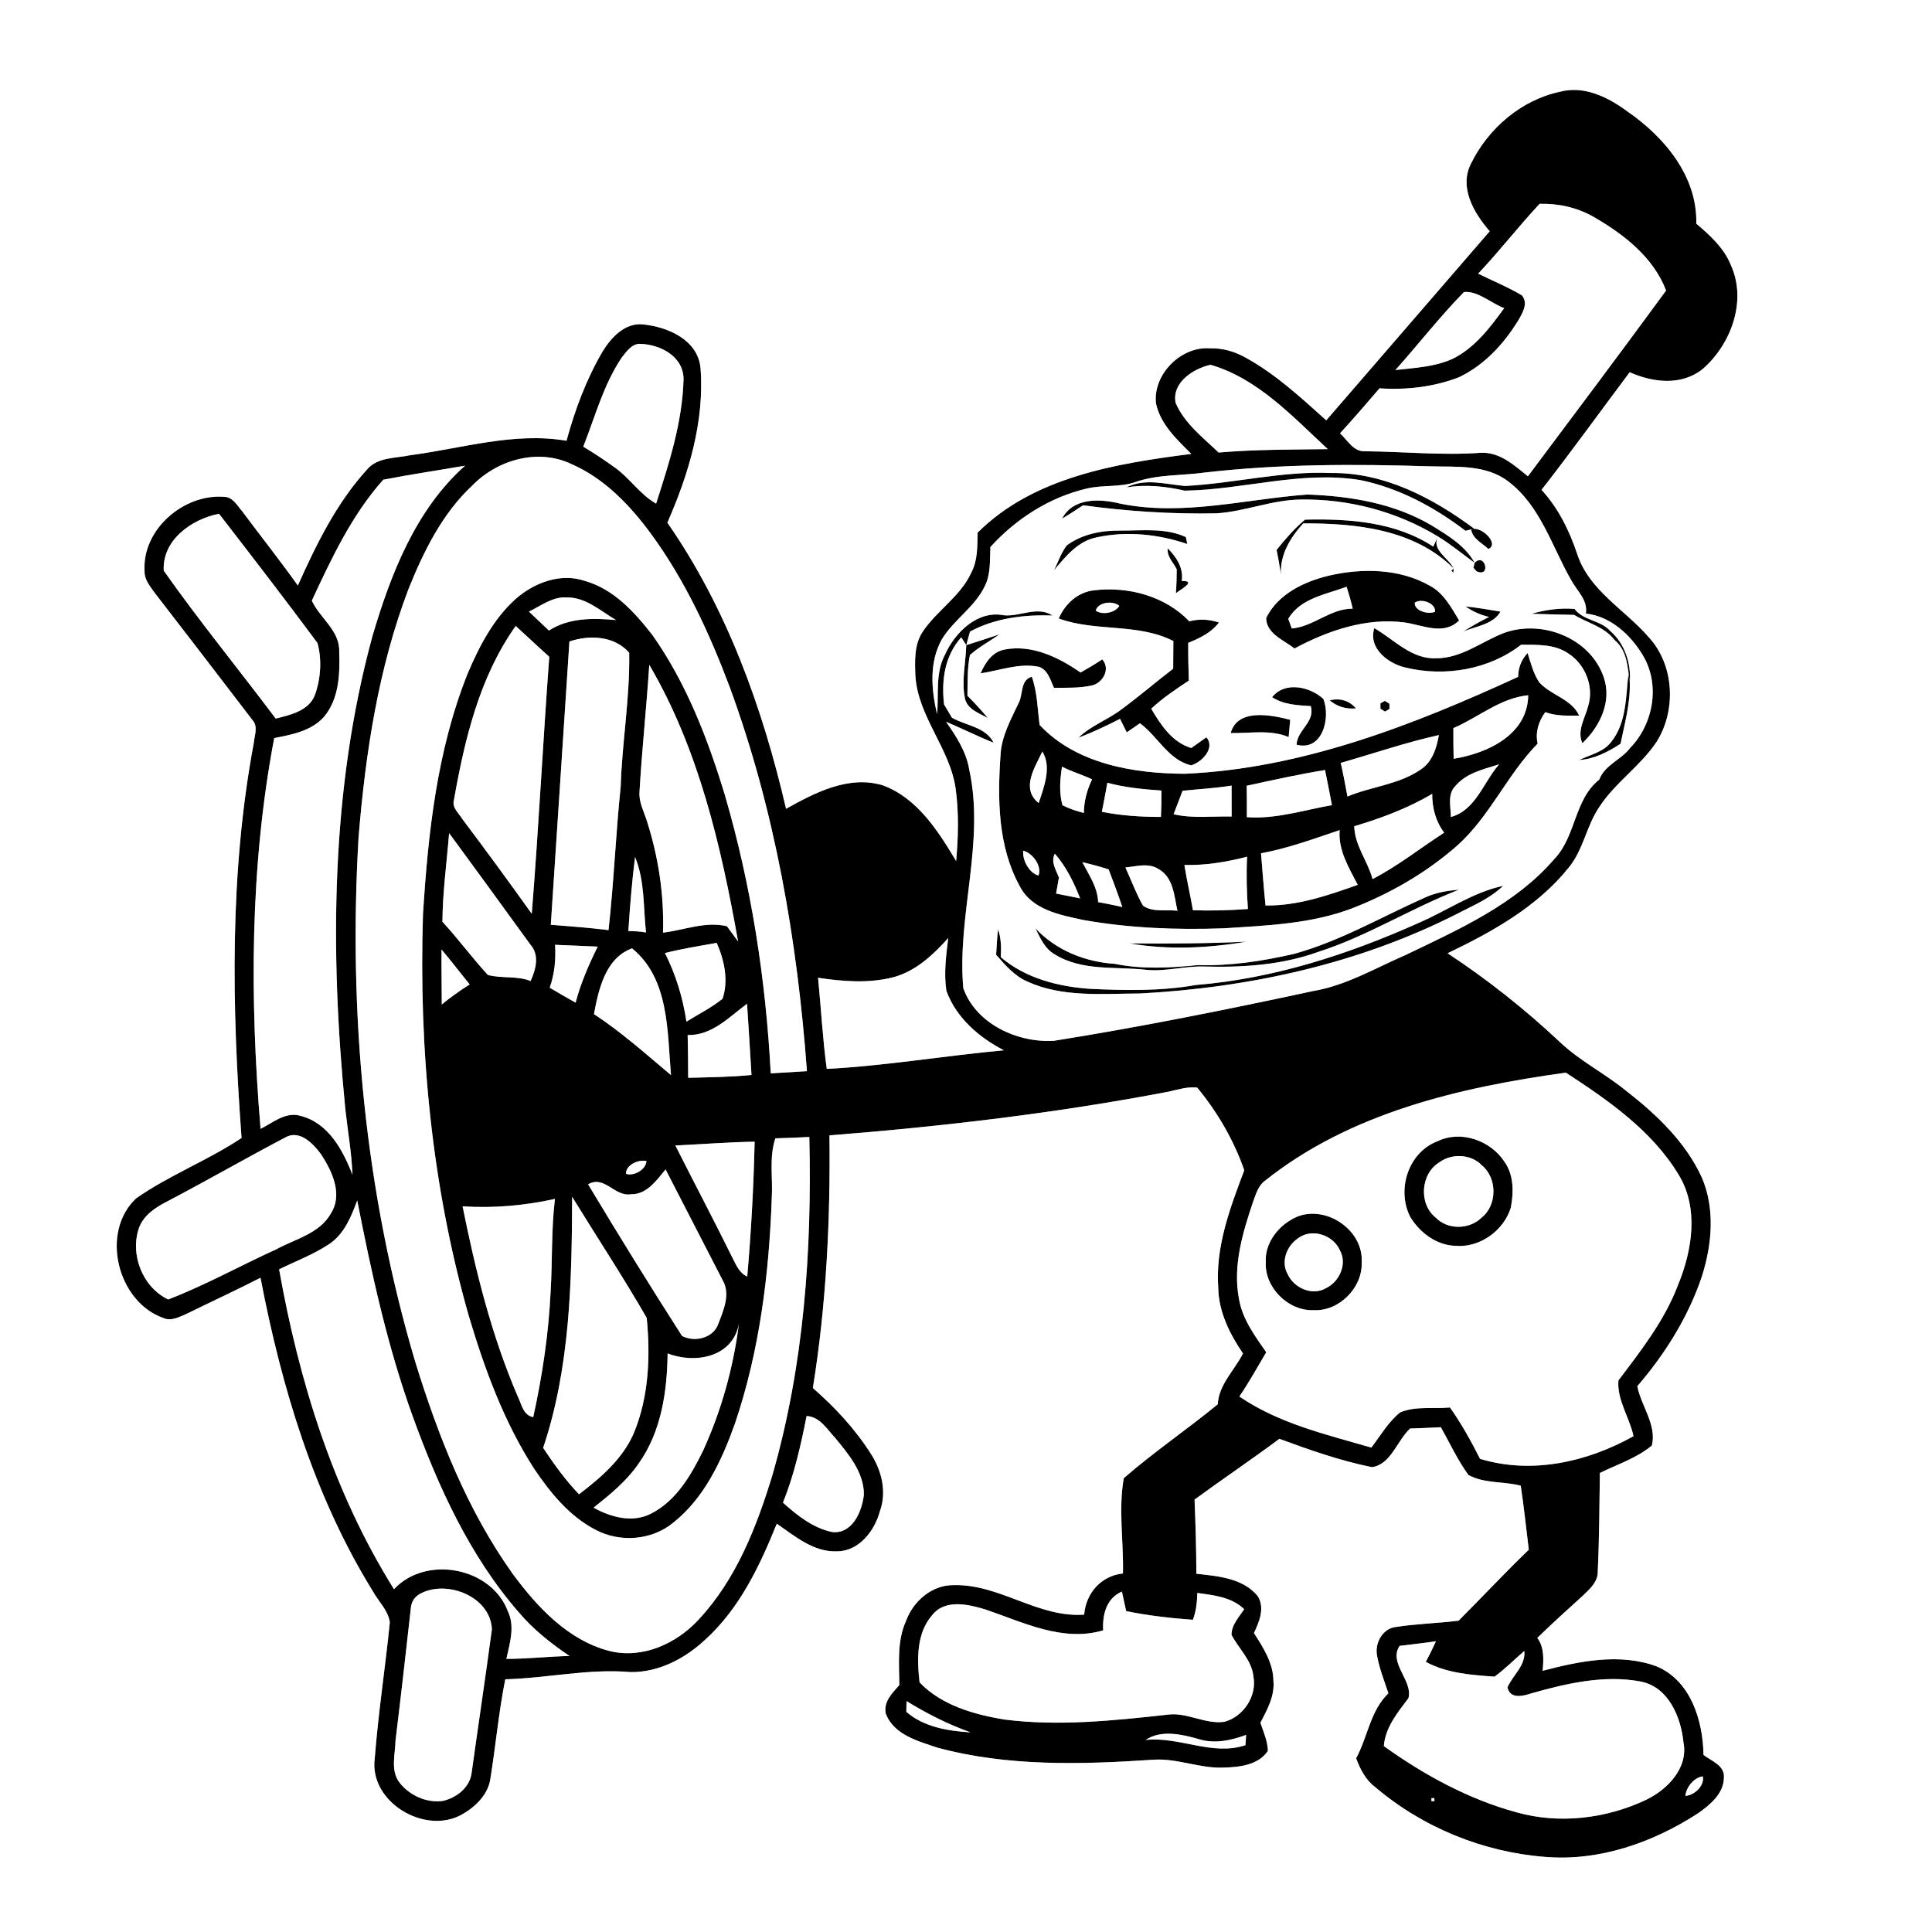 <?xml version="1.0" encoding="UTF-8" ?>
<!DOCTYPE svg PUBLIC "-//W3C//DTD SVG 1.1//EN" "http://www.w3.org/Graphics/SVG/1.1/DTD/svg11.dtd">
<svg width="300pt" height="300pt" viewBox="0 0 300 300" version="1.1" xmlns="http://www.w3.org/2000/svg">
<rect x="0" y="0" width="300" height="300" fill="#808080" stroke="none"/>
<g id="#000000ff">
<path fill="#000000" opacity="1.00" d=" M 0.00 0.00 L 0.01 0.00 C 0.01 0.01 0.00 0.04 0.00 0.05 L 0.00 0.00 Z" />
<path fill="#000000" opacity="1.00" d=" M 228.39 25.45 C 231.08 19.94 236.22 15.50 242.30 14.23 C 246.06 13.26 249.75 15.12 252.70 17.30 C 258.44 21.26 263.59 27.37 263.40 34.73 C 265.54 36.55 267.71 38.51 268.78 41.19 C 271.30 46.76 268.78 53.52 264.35 57.34 C 261.06 59.93 256.65 59.41 253.06 57.80 C 248.49 63.88 244.05 70.07 239.37 76.06 C 242.00 78.93 243.71 82.43 244.93 86.09 C 246.80 91.73 252.34 94.68 256.03 98.96 C 260.00 103.28 260.32 110.31 257.23 115.20 C 254.72 118.97 250.79 121.52 248.33 125.32 C 246.35 128.23 245.87 131.92 243.63 134.67 C 238.74 140.79 231.73 144.69 224.78 148.02 C 230.97 152.10 236.80 156.72 242.21 161.80 C 245.34 164.77 249.25 166.71 252.58 169.44 C 257.25 173.08 261.72 177.33 264.24 182.80 C 266.36 187.67 265.84 193.30 264.25 198.26 C 262.13 204.53 258.55 210.25 254.24 215.25 C 254.84 218.32 257.30 221.30 256.50 224.46 C 254.14 226.43 251.15 227.38 248.43 228.72 C 248.35 233.81 248.34 238.91 248.10 244.00 C 248.15 245.62 246.86 246.74 245.79 247.77 C 243.40 249.92 241.03 252.09 238.71 254.33 C 239.82 255.83 239.69 257.67 239.54 259.44 C 245.25 257.94 251.55 256.64 257.26 258.76 C 262.55 260.99 264.44 267.21 264.52 272.50 C 265.74 273.46 267.81 274.10 267.69 276.00 C 267.68 278.52 265.50 280.29 263.61 281.61 C 256.64 286.12 248.33 289.04 239.94 288.34 C 230.30 287.60 220.88 283.76 213.52 277.48 C 212.04 276.37 211.20 274.71 210.58 273.02 C 212.39 269.70 212.76 265.67 215.59 262.93 C 214.94 260.98 214.17 259.05 213.82 257.03 C 213.46 255.15 214.68 252.89 216.70 252.64 C 219.94 252.14 223.23 252.06 226.49 251.66 C 230.14 248.01 233.67 244.22 237.39 240.64 C 236.98 237.32 236.64 234.00 236.14 230.70 C 233.47 229.99 230.51 230.40 228.02 229.04 C 226.33 226.72 225.14 224.10 223.73 221.62 C 222.14 221.70 220.55 221.77 218.96 221.82 C 216.94 223.69 215.99 227.40 213.04 227.82 C 208.12 226.83 203.36 225.15 198.66 223.42 C 194.33 226.65 189.85 229.66 185.49 232.85 C 185.65 236.69 185.76 240.53 185.77 244.37 C 189.12 244.74 193.01 245.04 195.31 247.85 C 196.44 249.70 195.54 251.82 194.71 253.58 C 196.17 255.84 197.72 258.25 197.74 261.04 C 197.95 263.39 196.75 265.50 195.72 267.51 C 196.19 268.93 196.83 270.34 196.88 271.86 C 195.45 274.08 192.43 274.41 190.01 274.47 C 186.30 274.64 182.77 272.98 179.06 273.25 C 167.91 274.00 156.49 274.32 145.61 271.39 C 142.58 270.37 138.79 269.40 137.54 266.08 C 137.16 264.20 138.56 262.92 139.65 261.65 C 139.62 258.32 139.27 254.83 140.68 251.71 C 141.79 248.65 144.70 246.10 148.06 246.14 C 155.18 245.92 161.17 251.24 168.35 250.72 C 168.61 247.39 170.99 244.67 174.37 244.33 C 174.49 239.42 173.64 234.36 174.50 229.53 C 179.16 225.47 184.31 221.98 189.09 218.06 C 189.26 214.98 191.68 212.79 193.01 210.17 C 190.96 207.15 189.24 203.73 189.17 200.00 C 188.70 193.64 191.00 187.56 193.21 181.72 C 191.58 177.05 189.05 172.69 185.90 168.88 C 184.38 168.71 182.92 169.19 181.47 169.51 C 164.07 172.84 146.45 174.91 128.80 176.30 C 128.95 189.42 128.32 202.56 126.22 215.53 C 129.65 218.52 132.79 221.90 135.24 225.76 C 136.91 228.36 137.73 231.67 136.63 234.66 C 135.83 237.70 133.36 240.90 129.96 240.89 C 126.34 241.04 123.42 238.53 120.62 236.60 C 117.99 243.12 114.86 249.73 109.57 254.55 C 106.44 257.50 102.31 259.70 97.92 259.64 C 91.40 259.07 84.96 260.59 78.46 260.76 C 77.44 265.84 76.98 271.01 76.16 276.12 C 75.83 278.63 73.85 280.56 71.74 281.75 C 65.98 285.01 57.26 279.80 58.19 273.02 C 58.74 265.97 59.82 258.97 60.53 251.94 C 60.31 250.10 58.79 248.71 57.92 247.13 C 48.76 232.33 43.71 215.40 40.45 198.41 C 36.67 200.35 32.80 202.13 28.98 204.01 C 27.86 204.48 26.62 205.20 25.38 204.67 C 18.24 202.16 15.52 191.38 21.12 186.09 C 26.27 182.47 32.28 180.20 37.51 176.70 C 35.99 156.29 35.62 135.56 39.41 115.35 C 39.51 114.23 40.10 112.83 39.24 111.86 C 34.18 105.22 29.07 98.61 23.97 91.99 C 23.28 91.00 22.41 90.00 22.45 88.72 C 22.02 82.22 28.54 76.63 34.83 77.15 C 36.16 77.18 36.83 78.50 37.60 79.38 C 40.47 83.24 43.46 87.00 46.25 90.92 C 49.10 84.55 52.23 78.15 56.96 72.94 C 58.60 70.95 61.43 71.18 63.72 70.68 C 71.76 69.63 79.80 67.05 87.97 68.44 C 89.28 63.61 91.05 58.87 93.59 54.54 C 94.93 52.38 97.05 50.08 99.85 50.37 C 103.72 50.77 108.39 52.77 108.78 57.19 C 109.41 65.46 106.92 73.67 103.63 81.16 C 112.86 94.43 118.43 109.94 122.06 125.59 C 126.53 123.09 131.75 120.37 137.01 121.92 C 142.40 123.86 145.66 129.01 148.47 133.70 C 148.80 130.01 148.90 126.28 148.41 122.60 C 147.59 116.28 142.53 111.35 142.14 104.92 C 142.06 102.66 141.94 100.18 143.21 98.19 C 145.43 94.80 149.19 92.61 150.86 88.83 C 151.84 86.94 151.75 84.77 151.80 82.71 C 160.51 74.04 173.30 71.98 184.98 70.48 C 182.74 68.24 180.18 65.87 179.50 62.64 C 179.00 58.12 183.41 53.71 187.94 54.09 C 189.88 54.03 191.79 54.60 193.47 55.56 C 198.11 58.12 202.02 61.75 205.94 65.27 C 214.40 55.48 222.87 45.70 231.32 35.91 C 228.90 33.12 226.54 29.17 228.39 25.45 M 229.53 42.49 C 231.79 43.62 234.16 44.57 236.33 45.87 C 237.35 47.11 236.41 48.62 235.75 49.76 C 233.51 53.41 230.45 56.73 226.54 58.58 C 222.64 60.09 218.38 60.58 214.21 60.30 C 212.20 62.66 210.16 65.00 208.08 67.29 C 209.26 68.35 210.16 70.19 211.99 70.07 C 217.97 70.13 223.95 70.74 229.92 70.31 C 232.85 70.15 235.13 72.24 237.25 73.96 C 244.43 64.36 251.64 54.78 258.71 45.11 C 256.70 39.88 252.07 36.33 247.37 33.63 C 244.83 32.20 241.97 31.58 239.07 31.65 C 235.78 35.17 232.84 38.99 229.53 42.49 M 227.32 45.35 C 223.56 49.19 220.26 53.45 216.68 57.46 C 219.70 57.11 222.83 56.98 225.64 55.68 C 229.03 53.97 231.39 50.86 233.57 47.85 C 231.53 47.10 229.49 45.13 227.32 45.35 M 99.30 53.39 C 98.03 53.44 97.24 54.65 96.53 55.54 C 93.71 59.74 92.41 64.70 90.57 69.36 C 92.24 70.36 93.85 71.43 95.42 72.56 C 97.78 74.21 99.35 76.77 101.88 78.20 C 103.90 71.92 105.97 65.53 106.14 58.87 C 106.11 55.27 102.46 53.46 99.30 53.39 M 182.54 62.53 C 183.90 65.74 186.78 67.92 189.23 70.27 C 194.87 69.78 200.52 69.82 206.18 69.74 C 200.70 64.68 195.35 58.80 187.97 56.64 C 185.28 57.25 181.97 59.38 182.54 62.53 M 73.38 75.35 C 68.68 79.72 65.79 85.60 63.43 91.47 C 58.74 103.78 56.76 116.91 55.68 129.98 C 54.07 157.38 56.66 185.14 64.49 211.50 C 68.06 223.04 72.55 234.49 79.61 244.38 C 83.43 249.56 88.21 254.71 94.66 256.37 C 99.77 257.63 105.04 255.23 108.48 251.49 C 114.33 245.23 117.51 237.05 119.96 228.98 C 124.84 211.98 126.09 194.16 125.67 176.55 C 123.92 176.64 122.16 176.71 120.40 176.76 C 119.40 179.73 120.03 182.91 119.84 185.99 C 119.43 197.85 117.94 209.81 114.11 221.09 C 112.07 226.80 109.36 232.65 104.48 236.49 C 101.16 239.20 96.24 239.55 92.48 237.55 C 88.43 235.46 85.46 231.81 82.95 228.08 C 78.24 220.78 75.23 212.54 72.77 204.26 C 67.01 184.06 65.02 162.92 65.68 141.98 C 66.47 129.31 67.87 116.45 72.62 104.58 C 74.41 100.37 76.59 96.15 80.03 93.04 C 82.88 90.51 87.01 88.91 90.77 90.19 C 95.27 91.44 98.56 95.07 101.33 98.64 C 106.60 106.12 109.92 114.76 112.56 123.46 C 116.66 137.50 118.91 152.06 119.68 166.67 C 121.55 166.56 123.43 166.44 125.30 166.33 C 123.81 146.06 120.33 125.81 113.31 106.69 C 110.17 98.34 106.39 90.13 101.10 82.91 C 97.86 78.50 93.92 74.35 88.84 72.11 C 83.64 69.57 77.31 71.34 73.38 75.35 M 187.13 73.37 C 183.55 73.87 179.83 73.64 176.37 74.83 C 173.92 75.71 171.26 75.26 168.76 75.86 C 162.96 77.22 157.76 80.56 153.79 84.94 C 153.69 86.94 153.86 89.05 152.97 90.91 C 151.44 94.22 148.14 96.18 146.27 99.24 C 144.26 102.78 144.60 107.07 145.51 110.88 C 145.79 107.81 145.21 104.49 146.74 101.65 C 148.28 98.20 151.81 94.72 155.89 95.54 C 158.43 95.78 161.05 94.04 163.44 95.58 C 159.04 95.42 154.54 95.96 150.62 98.07 C 150.47 98.60 150.19 99.66 150.04 100.18 C 149.85 99.88 149.46 99.27 149.26 98.96 C 146.67 101.88 146.17 105.64 146.59 109.38 C 146.90 109.89 147.50 110.92 147.81 111.44 C 149.98 112.69 153.05 112.86 154.29 115.33 C 151.79 114.33 149.38 113.12 146.90 112.07 C 148.48 114.33 150.04 116.71 150.50 119.49 C 152.98 130.78 148.58 142.11 149.58 153.44 C 151.56 159.03 158.06 161.97 163.68 161.61 C 177.16 159.46 190.55 156.76 203.90 153.89 C 209.03 153.02 213.55 150.33 218.26 148.29 C 226.51 144.32 235.29 140.45 241.38 133.36 C 244.74 129.84 244.42 124.16 248.33 121.06 C 249.18 118.78 251.73 117.99 253.13 116.14 C 256.74 112.43 257.82 106.36 255.14 101.82 C 253.24 98.60 250.10 95.70 246.25 95.27 C 246.60 93.18 244.87 91.75 243.97 90.08 C 240.98 84.86 239.21 78.56 234.23 74.78 C 230.73 72.08 226.13 72.53 221.99 72.41 C 210.37 72.04 198.70 72.04 187.13 73.37 M 59.51 74.49 C 54.62 79.98 51.49 86.67 48.42 93.27 C 49.69 96.02 52.81 97.94 52.67 101.22 C 52.80 104.68 52.64 108.55 50.30 111.32 C 48.34 113.52 45.32 114.07 42.58 114.61 C 38.79 134.59 38.78 155.09 40.46 175.29 C 42.39 174.33 44.38 172.55 46.70 173.28 C 51.00 174.38 53.25 178.60 54.73 182.42 C 54.60 178.96 53.98 175.55 53.61 172.11 C 51.21 147.70 51.34 122.63 57.82 98.82 C 60.67 89.15 64.51 79.19 72.21 72.31 C 67.98 73.04 63.73 73.67 59.51 74.49 M 25.43 88.62 C 30.94 96.45 37.05 103.90 42.81 111.58 C 45.11 111.00 47.99 110.38 48.92 107.86 C 49.81 105.34 50.00 102.42 49.30 99.85 C 44.29 93.10 39.16 86.43 34.01 79.78 C 29.78 80.59 25.15 83.87 25.43 88.62 M 82.13 94.97 C 83.17 95.94 84.21 96.92 85.24 97.91 C 88.34 95.90 92.11 95.96 95.65 96.28 C 93.26 94.88 90.95 92.72 88.00 92.77 C 85.80 92.62 84.00 94.08 82.13 94.97 M 70.48 124.26 C 70.16 125.43 71.26 126.28 71.80 127.19 C 75.45 132.04 79.04 136.94 82.57 141.89 C 83.64 128.59 84.30 115.27 85.29 101.98 C 83.53 100.41 81.83 98.79 80.08 97.20 C 74.44 105.13 72.15 114.83 70.48 124.26 M 88.42 99.61 C 87.48 114.27 86.48 128.93 85.53 143.60 C 88.52 143.84 91.51 144.05 94.49 144.43 C 95.32 137.01 95.61 129.55 96.38 122.13 C 96.60 115.19 97.83 108.30 97.70 101.35 C 95.38 98.72 91.55 98.56 88.42 99.61 M 100.82 103.23 C 100.39 109.82 99.68 116.40 99.30 123.00 C 99.19 124.59 100.00 126.03 100.46 127.51 C 102.24 133.09 103.14 138.95 102.95 144.82 C 106.24 144.43 109.56 143.02 112.88 143.83 C 113.31 144.42 114.18 145.60 114.61 146.19 C 111.97 131.37 108.50 116.34 100.82 103.23 M 69.74 129.37 C 69.37 133.95 68.73 138.52 68.70 143.13 C 71.16 145.79 73.30 148.73 75.76 151.39 C 77.90 151.97 80.26 151.48 82.39 152.33 C 83.20 150.57 83.81 148.30 82.36 146.68 C 78.18 140.89 73.96 135.13 69.74 129.37 M 98.61 133.08 C 98.13 136.90 97.82 140.74 97.57 144.58 C 98.49 144.57 99.40 144.64 100.31 144.79 C 99.88 140.88 100.14 136.76 98.61 133.08 M 138.74 151.74 C 134.91 152.73 130.89 152.41 127.03 151.83 C 127.49 156.54 127.74 161.28 128.38 165.98 C 137.59 165.49 146.70 163.93 155.88 163.09 C 152.01 161.09 148.46 158.03 146.95 153.84 C 146.54 151.12 146.91 148.37 147.24 145.66 C 144.90 148.27 142.21 150.80 138.74 151.74 M 86.19 146.71 C 86.33 148.97 86.12 151.22 85.36 153.37 C 86.68 154.17 88.03 154.93 89.38 155.69 C 90.17 152.66 91.43 149.79 92.81 146.99 C 90.60 146.90 88.39 146.80 86.19 146.71 M 103.25 147.99 C 104.94 151.33 106.04 154.94 106.59 158.64 C 108.46 157.47 110.48 156.48 112.20 155.08 C 113.15 152.25 112.47 149.09 111.29 146.41 C 108.60 146.89 105.90 147.32 103.25 147.99 M 92.23 157.47 C 96.49 160.26 100.29 163.67 104.19 166.94 C 103.61 160.19 103.93 151.96 98.14 147.26 C 94.00 148.79 92.96 153.61 92.23 157.47 M 68.56 147.44 C 68.54 150.28 68.59 153.12 68.60 155.97 C 69.98 154.84 71.43 153.81 72.93 152.86 C 71.46 151.06 70.06 149.21 68.56 147.44 M 106.78 160.72 C 106.83 162.93 106.86 165.14 106.86 167.36 C 110.14 167.27 113.42 167.25 116.69 166.92 C 116.49 163.23 116.23 159.55 116.00 155.86 C 113.22 157.93 110.52 160.83 106.78 160.72 M 196.32 183.43 C 195.34 184.19 195.02 185.47 194.59 186.57 C 192.97 191.39 191.41 196.52 192.38 201.64 C 192.89 204.80 194.84 207.42 196.62 209.98 C 195.26 212.29 193.95 214.63 192.45 216.85 C 198.57 221.04 205.91 222.74 212.94 224.78 C 214.36 222.92 215.56 220.82 217.40 219.32 C 219.82 218.29 222.59 218.81 225.15 218.55 C 226.93 221.07 228.43 223.77 229.82 226.53 C 237.87 228.97 246.47 227.02 253.65 223.01 C 253.04 220.11 251.04 217.33 251.31 214.35 C 254.82 209.71 258.47 205.05 260.56 199.54 C 262.77 194.17 263.84 187.59 260.64 182.38 C 256.49 175.53 249.72 170.85 243.14 166.56 C 226.65 168.85 209.60 172.79 196.32 183.43 M 44.56 176.49 C 38.24 179.80 32.05 183.37 25.73 186.68 C 24.03 187.57 22.31 188.74 21.60 190.62 C 20.14 194.76 22.11 199.87 26.12 201.78 C 31.88 199.56 37.31 196.53 42.94 193.97 C 45.87 192.37 49.63 191.55 51.38 188.42 C 53.28 185.43 51.55 181.81 49.82 179.19 C 48.66 177.63 46.68 175.54 44.56 176.49 M 104.87 177.87 C 107.79 183.66 110.82 189.40 113.69 195.22 C 114.28 196.35 114.76 197.66 116.03 198.22 C 116.64 191.26 117.02 184.27 117.18 177.28 C 113.07 177.35 108.98 177.68 104.87 177.87 M 97.21 182.27 C 98.43 182.69 100.32 181.60 100.38 180.29 C 99.17 180.00 97.15 180.88 97.21 182.27 M 103.35 181.59 C 101.96 183.26 100.44 185.50 97.99 185.44 C 95.47 185.90 93.87 182.43 91.32 183.90 C 96.06 191.81 100.93 199.67 105.90 207.44 C 107.84 208.48 110.80 207.80 111.55 205.53 C 112.34 203.47 113.45 200.96 112.24 198.85 C 109.28 193.09 106.32 187.34 103.35 181.59 M 71.83 187.32 C 73.84 197.31 76.30 207.26 80.32 216.66 C 80.96 217.87 81.17 219.77 82.80 220.05 C 84.21 213.63 85.19 207.12 85.50 200.55 C 85.79 195.76 85.59 190.94 86.17 186.17 C 81.46 187.20 76.65 187.64 71.83 187.32 M 51.13 193.17 C 48.70 194.79 45.95 195.82 43.34 197.10 C 46.43 214.48 51.76 231.72 61.18 246.77 C 66.14 241.43 76.30 243.36 78.86 250.19 C 80.00 252.56 79.15 255.19 78.63 257.59 C 81.91 257.59 85.16 257.21 88.43 257.14 C 85.57 255.21 82.83 253.04 80.59 250.40 C 72.91 241.60 68.03 230.80 64.08 219.92 C 60.15 209.04 57.69 197.73 55.47 186.41 C 54.53 188.93 53.46 191.61 51.13 193.17 M 88.84 185.84 C 88.80 198.93 88.54 212.30 84.34 224.83 C 86.03 227.36 87.80 229.84 89.91 232.03 C 93.31 229.44 96.70 226.53 98.43 222.51 C 100.75 216.89 101.01 210.62 100.42 204.64 C 96.75 198.27 92.70 192.11 88.84 185.84 M 103.67 210.16 C 103.59 216.06 102.70 222.27 99.21 227.19 C 97.35 229.95 94.74 232.06 92.17 234.11 C 94.83 235.58 98.16 236.52 101.04 235.06 C 105.02 233.07 107.34 229.01 109.22 225.16 C 112.04 218.96 113.88 212.30 114.74 205.55 C 113.77 210.80 107.89 211.81 103.67 210.16 M 125.25 219.88 C 124.35 224.44 123.32 229.00 121.58 233.33 C 123.76 235.30 126.20 237.23 129.14 237.88 C 132.33 238.31 133.87 234.69 134.14 232.09 C 134.17 228.65 131.78 225.83 129.71 223.31 C 128.42 221.95 127.34 219.99 125.25 219.88 M 65.42 247.38 C 64.39 247.88 63.85 248.70 63.78 249.85 C 63.02 256.66 62.25 263.46 61.42 270.25 C 61.37 272.44 60.58 274.98 62.09 276.87 C 63.64 278.80 66.21 279.97 68.69 279.66 C 70.86 279.20 72.99 277.56 73.24 275.23 C 74.27 267.82 75.39 260.41 76.38 253.00 C 76.18 247.99 69.59 245.32 65.42 247.38 M 185.92 247.35 C 185.88 248.76 185.75 250.19 185.23 251.52 C 181.75 251.26 178.29 250.88 174.87 250.17 C 174.70 249.41 174.37 247.90 174.21 247.14 C 171.77 248.19 171.17 250.75 171.30 253.16 C 165.00 255.02 158.89 251.91 153.05 249.93 C 150.41 249.12 146.79 248.26 144.78 250.76 C 142.27 253.61 142.39 257.71 142.79 261.24 C 146.18 264.80 151.31 266.26 156.06 267.02 C 164.41 268.07 172.85 267.18 181.17 266.27 C 184.24 265.78 187.06 267.79 190.13 267.36 C 193.07 266.57 195.20 263.37 194.63 260.34 C 194.39 257.80 192.35 256.02 191.23 253.86 C 191.22 252.29 192.41 251.10 193.19 249.87 C 191.23 247.98 188.48 247.71 185.92 247.35 M 217.33 255.57 C 215.56 258.25 219.44 260.97 218.70 263.69 C 217.01 265.95 215.13 268.18 214.88 271.13 C 221.15 275.63 228.06 279.40 235.54 281.43 C 242.13 283.27 249.34 282.41 255.51 279.52 C 258.85 277.95 262.19 274.58 261.41 270.58 C 261.02 266.64 259.10 261.97 254.78 261.11 C 249.12 260.04 243.32 261.38 237.87 262.92 C 236.53 263.37 234.47 263.90 234.08 262.01 C 234.92 260.09 236.91 258.65 236.70 256.36 C 235.15 257.68 233.72 259.15 232.07 260.35 C 228.47 260.09 224.62 259.82 221.40 258.05 C 221.96 257.00 222.49 255.93 222.98 254.85 C 221.10 255.14 219.21 255.33 217.33 255.57 M 140.77 264.15 L 140.73 265.81 C 143.45 268.18 147.22 268.79 150.71 269.00 C 147.22 267.76 143.92 266.09 140.77 264.15 M 177.90 270.18 C 183.13 269.61 188.24 272.71 193.39 270.99 L 193.50 269.39 C 191.14 270.27 188.53 270.83 186.07 270.03 C 183.48 269.30 180.28 268.56 177.90 270.18 M 261.71 278.86 C 263.09 278.79 264.71 277.29 264.41 275.84 C 263.04 276.00 261.82 277.53 261.71 278.86 M 222.26 279.23 L 222.28 279.69 L 222.74 279.67 L 222.72 279.20 L 222.26 279.23 Z" />
<path fill="#000000" opacity="1.00" d=" M 184.02 75.46 C 191.60 75.08 199.09 73.10 206.72 73.45 C 214.93 73.34 222.47 77.31 228.90 82.08 L 228.44 82.20 C 228.22 82.26 227.78 82.37 227.56 82.42 C 222.73 78.75 217.22 75.77 211.24 74.55 C 202.10 73.05 193.07 76.05 183.96 76.19 C 180.97 75.51 177.94 75.20 174.90 75.68 C 177.83 74.20 180.95 75.20 184.02 75.46 Z" />
<path fill="#000000" opacity="1.00" d=" M 173.98 78.21 C 183.66 80.17 193.36 77.51 203.00 76.79 C 209.69 77.02 216.56 78.16 222.39 81.64 C 224.86 83.17 227.55 84.76 228.98 87.40 C 227.08 86.03 225.28 84.51 223.27 83.30 C 216.91 79.42 209.42 77.45 201.99 77.57 C 197.53 77.61 193.35 79.42 188.93 79.71 C 181.98 79.85 175.05 79.40 168.18 78.46 C 167.11 79.17 166.03 79.88 164.92 80.53 C 166.65 77.21 170.87 77.44 173.98 78.21 Z" />
<path fill="#000000" opacity="1.00" d=" M 202.64 80.69 C 209.44 80.52 216.71 81.03 222.56 84.88 L 223.27 83.30 C 222.25 85.42 224.93 86.61 225.71 88.26 C 219.60 82.17 210.55 81.25 202.36 81.27 C 200.34 83.51 198.74 86.11 198.90 89.24 C 198.72 87.95 198.49 86.67 198.23 85.39 C 199.57 83.71 200.99 82.08 202.64 80.69 Z" />
<path fill="#000000" opacity="1.00" d=" M 165.66 84.68 C 168.06 82.91 171.09 82.35 174.02 82.39 C 177.40 82.40 180.98 81.94 184.14 83.40 L 184.36 84.47 C 179.88 82.95 174.99 82.43 170.34 83.43 C 167.41 83.98 165.47 86.40 163.67 88.54 C 164.32 87.26 164.76 85.83 165.66 84.68 Z" />
<path fill="#000000" opacity="1.00" d=" M 228.44 82.20 C 229.94 81.56 232.93 84.46 231.11 85.25 C 230.16 84.33 228.63 83.65 228.44 82.20 Z" />
<path fill="#000000" opacity="1.00" d=" M 182.72 88.39 C 182.19 87.33 181.18 86.44 181.32 85.15 C 182.67 86.47 183.81 88.22 183.50 90.21 C 185.97 90.16 183.14 91.64 182.59 92.12 C 182.68 90.88 182.72 89.63 182.72 88.39 Z" />
<path fill="#000000" opacity="1.00" d=" M 228.98 87.40 C 230.59 85.71 231.59 89.73 229.29 88.72 L 228.79 88.16 L 228.98 87.40 Z" />
<path fill="#000000" opacity="1.00" d=" M 225.71 88.26 C 225.70 88.43 225.69 88.77 225.69 88.94 L 225.37 88.62 L 225.71 88.26 Z" />
<path fill="#000000" opacity="1.00" d=" M 206.37 89.38 C 211.54 88.19 217.33 88.27 222.04 90.96 C 224.19 92.11 225.35 94.33 226.57 96.34 C 224.17 98.75 220.88 97.04 218.08 96.65 C 212.11 95.88 206.20 97.92 201.00 100.70 C 199.37 99.38 196.61 98.41 196.61 95.95 C 198.47 92.22 202.50 90.31 206.37 89.38 M 200.04 96.10 C 200.18 96.47 200.45 97.22 200.59 97.59 C 203.97 97.30 206.56 94.49 210.05 94.51 C 209.78 93.36 209.46 92.23 209.10 91.11 C 205.90 92.31 201.91 92.88 200.04 96.10 M 219.68 93.58 C 219.58 94.86 221.80 95.47 222.83 94.99 C 222.97 93.65 220.70 92.86 219.68 93.58 Z" />
<path fill="#000000" opacity="1.00" d=" M 164.40 96.04 C 165.39 93.75 167.37 91.93 169.93 91.66 C 175.19 91.03 180.95 92.57 184.67 96.48 C 186.21 96.07 187.77 96.16 189.28 96.66 C 188.08 98.25 186.30 99.09 184.51 99.82 C 184.49 101.77 184.54 103.73 184.60 105.68 C 182.58 107.03 180.54 108.38 178.76 110.05 C 180.25 112.57 182.00 115.26 184.98 116.15 C 185.57 115.73 186.74 114.90 187.33 114.49 C 188.76 116.15 186.62 118.36 184.97 118.84 C 181.45 118.05 179.77 114.32 177.01 112.31 C 176.49 112.66 175.47 113.37 174.96 113.72 C 174.70 113.20 174.18 112.15 173.92 111.62 C 171.81 112.71 169.66 113.71 167.46 114.56 C 169.40 112.66 172.03 111.77 174.16 110.14 C 176.90 108.12 179.47 105.90 182.17 103.84 C 182.18 102.41 182.19 100.98 182.20 99.54 C 176.66 96.71 170.16 98.15 164.40 96.04 M 170.14 94.81 C 171.19 95.57 173.17 95.15 173.81 94.08 C 172.81 93.22 170.53 93.48 170.14 94.81 Z" />
<path fill="#000000" opacity="1.00" d=" M 227.57 94.17 C 229.39 94.35 231.19 94.67 232.99 94.97 C 231.86 96.98 229.16 97.24 227.20 98.07 C 228.50 97.24 229.84 96.49 231.22 95.80 C 229.89 95.49 228.68 94.95 227.57 94.17 Z" />
<path fill="#000000" opacity="1.00" d=" M 237.81 95.31 C 239.98 94.69 242.23 94.37 244.49 94.55 C 245.88 96.41 248.54 96.27 250.04 97.98 C 252.32 99.97 253.31 103.04 253.07 106.01 C 252.73 103.68 252.71 101.01 250.71 99.39 C 249.15 97.31 246.54 96.77 244.43 95.48 C 242.22 95.42 240.01 95.39 237.81 95.31 Z" />
<path fill="#000000" opacity="1.00" d=" M 218.29 103.67 C 215.57 103.07 212.41 100.66 213.40 97.54 C 216.47 99.30 219.18 102.39 223.01 102.22 C 226.84 102.23 229.95 99.72 233.36 98.35 C 239.26 96.09 246.87 98.97 249.01 105.11 C 250.35 108.88 248.45 112.81 245.71 115.40 C 244.82 113.42 246.14 111.52 246.61 109.63 C 247.55 106.62 246.16 103.16 243.53 101.47 C 241.38 99.99 238.68 100.13 236.20 100.11 C 231.23 103.99 224.36 105.13 218.29 103.67 Z" />
<path fill="#000000" opacity="1.00" d=" M 150.04 100.18 C 151.77 99.63 153.49 99.08 155.21 98.50 C 153.68 99.57 152.01 100.46 150.61 101.71 C 150.18 103.79 150.27 105.92 150.22 108.03 C 151.33 109.14 152.39 110.30 153.40 111.50 C 152.06 110.75 150.24 110.17 149.84 108.48 C 149.27 105.73 149.96 102.94 150.04 100.18 Z" />
<path fill="#000000" opacity="1.00" d=" M 152.27 104.56 C 152.99 102.87 154.10 101.19 156.05 100.85 C 160.27 100.06 164.41 102.08 167.79 104.43 C 168.93 103.79 170.06 103.11 171.16 102.39 C 172.50 103.91 171.23 106.09 169.47 106.46 C 167.56 106.86 165.61 106.79 163.67 106.81 C 163.09 105.61 162.76 104.07 161.35 103.55 C 158.30 102.90 155.26 104.11 152.27 104.56 Z" />
<path fill="#000000" opacity="1.00" d=" M 235.74 105.10 C 235.75 103.67 236.24 102.44 237.21 101.40 C 237.69 102.96 238.10 104.59 239.02 105.96 C 240.85 107.98 244.02 108.52 245.22 111.13 C 243.45 111.12 241.64 111.22 239.95 110.58 C 238.90 112.04 238.38 113.69 238.76 115.47 C 234.03 120.29 231.35 126.76 226.29 131.29 C 221.52 135.49 215.93 138.72 210.02 141.02 C 203.65 143.47 196.74 143.71 190.01 144.15 C 182.72 144.41 175.38 144.13 168.19 142.85 C 164.57 142.07 160.22 141.26 158.36 137.63 C 154.95 131.47 154.88 124.12 155.36 117.27 C 155.50 114.32 156.97 111.73 158.19 109.13 C 158.90 107.77 158.38 105.65 160.22 105.07 C 161.07 107.49 161.10 110.06 161.43 112.57 C 167.12 118.63 176.03 120.12 183.99 120.15 C 202.16 119.35 219.40 112.61 235.74 105.10 M 225.68 113.06 C 225.66 114.64 225.69 116.23 225.72 117.82 C 230.93 116.99 237.23 114.09 237.30 107.96 C 232.94 108.39 229.57 111.40 225.68 113.06 M 208.19 118.46 C 208.58 120.19 208.91 121.93 209.23 123.68 C 212.92 122.13 217.15 121.84 220.52 119.55 C 222.39 118.38 223.07 116.19 223.43 114.14 C 218.27 115.29 213.27 117.01 208.19 118.46 M 161.28 124.70 C 162.10 122.24 163.35 119.08 161.85 116.70 C 160.70 119.19 158.47 122.41 161.28 124.70 M 164.91 119.05 C 164.60 121.03 164.43 123.08 164.98 125.04 C 166.03 125.56 167.14 125.96 168.30 126.23 C 168.32 124.42 168.79 122.65 169.58 121.02 C 168.05 120.28 166.41 119.83 164.91 119.05 M 226.01 122.03 C 224.70 123.31 225.29 125.25 225.29 126.86 C 229.16 125.82 230.36 121.42 232.79 118.68 C 230.40 119.45 227.71 120.01 226.01 122.03 M 193.59 122.01 C 193.62 123.64 193.62 125.26 193.61 126.89 C 198.12 127.22 202.43 125.79 206.82 125.02 C 206.48 123.20 206.12 121.38 205.75 119.57 C 201.66 120.23 197.63 121.13 193.59 122.01 M 171.95 121.55 C 171.68 123.06 171.40 124.56 171.10 126.06 C 174.12 126.65 177.20 126.86 180.27 126.85 C 180.33 125.49 180.36 124.12 180.35 122.76 C 177.52 122.56 174.69 122.29 171.95 121.55 M 183.63 122.79 C 183.17 124.00 182.71 125.21 182.24 126.43 C 185.19 127.13 188.25 126.71 191.25 126.79 C 191.24 125.19 191.24 123.59 191.24 121.99 C 188.72 122.39 186.17 122.53 183.63 122.79 M 210.29 128.30 C 210.36 131.31 212.37 133.68 213.13 136.50 C 217.07 134.47 220.53 131.69 224.25 129.30 C 222.93 127.54 222.38 125.44 222.39 123.27 C 218.61 125.51 214.48 127.04 210.29 128.30 M 195.81 132.50 C 196.04 135.20 196.23 137.90 196.51 140.60 C 201.48 140.68 206.21 139.03 210.83 137.40 C 209.46 134.74 207.77 132.03 208.02 128.90 C 204.00 130.25 200.00 131.73 195.81 132.50 M 158.89 132.10 C 158.72 133.54 159.81 135.58 161.26 135.95 C 161.83 134.46 160.32 132.45 158.89 132.10 M 164.43 136.26 C 164.32 136.89 164.10 138.13 163.99 138.75 C 164.93 138.94 166.79 139.32 167.72 139.50 C 166.75 137.01 165.56 134.59 163.80 132.56 C 163.11 133.85 163.99 135.08 164.43 136.26 M 183.91 134.31 C 184.28 136.66 184.83 138.98 185.24 141.34 C 188.08 141.44 190.93 141.36 193.77 141.15 C 193.59 138.44 193.51 135.73 193.65 133.03 C 190.46 133.85 187.20 134.40 183.91 134.31 M 168.06 133.88 C 169.09 135.86 170.44 137.77 170.52 140.08 C 171.77 140.31 173.03 140.55 174.27 140.84 C 173.62 138.87 172.88 136.94 172.15 135.00 C 170.80 134.57 169.43 134.19 168.06 133.88 M 174.75 134.70 C 175.66 136.67 176.40 138.72 177.47 140.62 C 179.00 141.72 181.06 141.20 182.83 141.42 C 182.33 139.14 182.21 136.25 179.92 134.96 C 178.36 133.93 176.45 134.54 174.75 134.70 Z" />
<path fill="#000000" opacity="1.00" d=" M 252.85 104.67 L 253.07 106.01 C 253.17 109.22 252.27 112.37 251.64 115.49 C 249.68 116.76 247.58 117.86 245.20 118.02 C 246.91 117.19 248.99 116.79 250.20 115.19 C 252.56 112.22 252.46 108.24 252.85 104.67 Z" />
<path fill="#000000" opacity="1.00" d=" M 197.53 108.26 C 199.53 105.74 203.43 106.62 205.50 108.54 C 206.64 111.45 205.38 116.70 201.33 115.64 C 201.42 113.34 204.26 112.11 203.53 109.64 C 201.47 109.52 199.32 109.42 197.53 108.26 Z" />
<path fill="#000000" opacity="1.00" d=" M 206.47 108.74 C 208.12 108.36 209.48 108.78 210.56 110.00 C 208.98 110.14 207.62 109.72 206.47 108.74 Z" />
<path fill="#000000" opacity="1.00" d=" M 214.35 109.21 L 215.05 108.83 L 215.75 109.28 L 215.75 110.10 L 215.05 110.49 L 214.35 110.04 L 214.35 109.21 Z" />
<path fill="#000000" opacity="1.00" d=" M 191.10 113.83 C 192.16 109.94 197.39 111.01 200.34 111.77 C 200.28 112.44 200.16 113.78 200.10 114.45 C 197.23 113.25 194.10 113.89 191.10 113.83 Z" />
<path fill="#000000" opacity="1.00" d=" M 221.36 139.33 C 223.00 138.58 224.78 138.30 226.56 138.15 C 219.13 141.02 212.34 145.36 204.73 147.80 C 199.03 149.87 192.88 150.25 186.88 150.08 C 183.92 150.00 181.01 150.89 178.05 150.60 C 173.30 150.05 168.08 150.85 163.81 148.21 C 162.24 147.35 161.53 145.66 160.77 144.14 C 163.98 147.57 168.51 149.38 173.15 149.67 C 177.40 150.54 181.72 150.29 186.00 149.86 C 191.03 150.01 196.04 149.24 200.93 148.12 C 208.12 146.14 214.59 142.33 221.36 139.33 Z" />
<path fill="#000000" opacity="1.00" d=" M 220.31 143.30 C 224.69 141.41 228.69 138.56 233.41 137.55 C 231.30 139.59 228.57 140.68 226.02 142.02 C 210.85 149.69 193.91 153.37 177.02 154.27 C 171.18 154.29 165.01 154.91 159.54 152.42 C 157.52 151.55 156.09 149.86 154.68 148.26 C 154.76 146.94 154.82 145.61 154.98 144.30 C 155.46 145.69 155.49 147.17 155.40 148.63 C 159.25 151.92 164.37 153.22 169.32 153.55 C 174.78 153.80 180.29 153.91 185.70 152.95 C 197.72 151.97 209.35 148.21 220.31 143.30 Z" />
<path fill="#000000" opacity="1.00" d=" M 175.41 146.49 C 181.48 146.54 187.54 146.51 193.60 146.22 C 187.64 147.23 181.39 147.54 175.41 146.49 Z" />
<path fill="#000000" opacity="1.00" d=" M 223.22 177.21 C 226.85 175.44 231.48 177.10 233.62 180.41 C 235.08 182.46 235.05 185.16 234.60 187.53 C 233.48 191.13 229.74 193.80 225.95 193.45 C 223.03 193.35 220.45 191.39 218.98 188.96 C 216.83 184.75 218.66 178.93 223.22 177.21 M 223.51 180.48 C 220.58 182.24 220.26 186.95 222.94 189.07 C 224.79 191.00 228.17 190.94 230.05 189.08 C 232.53 187.14 232.51 182.88 230.06 180.91 C 228.40 179.18 225.39 179.08 223.51 180.48 Z" />
<path fill="#000000" opacity="1.00" d=" M 200.47 189.41 C 205.07 186.54 211.77 190.65 211.44 196.00 C 211.62 199.93 207.93 203.65 203.99 203.44 C 200.07 203.62 196.34 199.93 196.55 195.99 C 196.39 193.25 198.18 190.75 200.47 189.41 M 201.44 192.37 C 199.76 193.55 198.87 195.99 199.95 197.85 C 200.90 199.98 203.73 201.26 205.85 200.05 C 207.96 199.07 209.24 196.31 208.07 194.17 C 207.00 191.71 203.59 190.62 201.44 192.37 Z" />
</g>
<g id="#ffffffff">
<path fill="#ffffff" opacity="1.00" d=" M 0.01 0.00 L 300.00 0.00 L 300.00 300.00 L 0.00 300.00 L 0.00 0.05 C 0.00 0.04 0.01 0.01 0.01 0.00 M 228.39 25.45 C 226.54 29.17 228.90 33.12 231.32 35.91 C 222.87 45.70 214.40 55.48 205.94 65.27 C 202.02 61.75 198.11 58.12 193.47 55.56 C 191.79 54.60 189.88 54.03 187.94 54.09 C 183.41 53.71 179.00 58.12 179.50 62.64 C 180.18 65.87 182.74 68.24 184.98 70.48 C 173.30 71.98 160.51 74.04 151.80 82.71 C 151.75 84.77 151.84 86.94 150.86 88.83 C 149.19 92.61 145.43 94.80 143.21 98.19 C 141.94 100.18 142.06 102.66 142.14 104.92 C 142.53 111.35 147.59 116.28 148.41 122.60 C 148.90 126.28 148.80 130.01 148.47 133.70 C 145.66 129.01 142.40 123.86 137.01 121.92 C 131.75 120.37 126.53 123.09 122.06 125.59 C 118.43 109.94 112.86 94.43 103.63 81.16 C 106.92 73.67 109.41 65.46 108.78 57.19 C 108.39 52.77 103.72 50.77 99.85 50.37 C 97.05 50.08 94.93 52.38 93.59 54.54 C 91.05 58.87 89.28 63.61 87.97 68.44 C 79.80 67.05 71.76 69.63 63.72 70.68 C 61.43 71.18 58.60 70.95 56.96 72.94 C 52.23 78.15 49.10 84.55 46.25 90.92 C 43.46 87.00 40.47 83.24 37.60 79.38 C 36.83 78.50 36.16 77.18 34.83 77.15 C 28.54 76.63 22.02 82.22 22.45 88.72 C 22.41 90.00 23.28 91.00 23.97 91.99 C 29.07 98.61 34.18 105.22 39.24 111.86 C 40.10 112.83 39.51 114.23 39.41 115.35 C 35.62 135.56 35.99 156.29 37.51 176.70 C 32.28 180.20 26.27 182.47 21.12 186.09 C 15.52 191.38 18.24 202.16 25.38 204.67 C 26.62 205.20 27.86 204.48 28.98 204.01 C 32.80 202.13 36.67 200.35 40.45 198.41 C 43.71 215.40 48.76 232.33 57.92 247.13 C 58.79 248.71 60.31 250.10 60.53 251.94 C 59.82 258.97 58.74 265.97 58.19 273.02 C 57.26 279.80 65.98 285.01 71.74 281.75 C 73.85 280.56 75.83 278.63 76.16 276.12 C 76.98 271.01 77.44 265.84 78.46 260.76 C 84.96 260.59 91.40 259.07 97.92 259.64 C 102.31 259.70 106.44 257.50 109.57 254.55 C 114.86 249.73 117.99 243.12 120.62 236.60 C 123.42 238.53 126.34 241.04 129.96 240.89 C 133.36 240.90 135.83 237.70 136.63 234.66 C 137.73 231.67 136.91 228.36 135.24 225.76 C 132.79 221.90 129.65 218.52 126.22 215.53 C 128.32 202.56 128.95 189.42 128.80 176.30 C 146.45 174.91 164.07 172.84 181.47 169.51 C 182.92 169.19 184.38 168.71 185.90 168.88 C 189.05 172.69 191.58 177.05 193.21 181.72 C 191.00 187.56 188.70 193.64 189.17 200.00 C 189.24 203.73 190.96 207.15 193.01 210.17 C 191.68 212.79 189.26 214.98 189.09 218.06 C 184.31 221.98 179.16 225.47 174.50 229.53 C 173.64 234.36 174.49 239.42 174.37 244.33 C 170.99 244.67 168.61 247.39 168.35 250.72 C 161.17 251.24 155.18 245.92 148.06 246.14 C 144.70 246.10 141.79 248.65 140.68 251.71 C 139.27 254.83 139.62 258.32 139.65 261.65 C 138.56 262.92 137.16 264.20 137.54 266.08 C 138.79 269.40 142.58 270.37 145.61 271.39 C 156.49 274.32 167.91 274.00 179.06 273.25 C 182.77 272.98 186.30 274.64 190.01 274.47 C 192.43 274.41 195.45 274.08 196.88 271.86 C 196.83 270.34 196.19 268.93 195.72 267.51 C 196.75 265.50 197.95 263.39 197.74 261.04 C 197.72 258.25 196.17 255.84 194.71 253.58 C 195.54 251.82 196.44 249.70 195.31 247.85 C 193.01 245.04 189.12 244.74 185.77 244.37 C 185.76 240.53 185.65 236.69 185.49 232.85 C 189.85 229.66 194.33 226.65 198.66 223.42 C 203.36 225.15 208.12 226.83 213.04 227.82 C 215.99 227.40 216.94 223.69 218.96 221.82 C 220.55 221.77 222.14 221.70 223.73 221.62 C 225.14 224.10 226.33 226.72 228.02 229.04 C 230.51 230.40 233.47 229.99 236.14 230.70 C 236.64 234.00 236.98 237.32 237.39 240.64 C 233.67 244.22 230.14 248.01 226.49 251.66 C 223.23 252.06 219.94 252.14 216.70 252.64 C 214.68 252.89 213.46 255.15 213.82 257.03 C 214.17 259.05 214.94 260.98 215.59 262.93 C 212.76 265.67 212.39 269.70 210.58 273.02 C 211.20 274.71 212.04 276.37 213.52 277.48 C 220.88 283.76 230.30 287.60 239.94 288.34 C 248.33 289.04 256.64 286.12 263.61 281.61 C 265.50 280.29 267.68 278.52 267.69 276.00 C 267.81 274.10 265.74 273.46 264.52 272.50 C 264.44 267.21 262.55 260.99 257.26 258.76 C 251.55 256.64 245.25 257.94 239.54 259.44 C 239.69 257.67 239.82 255.83 238.71 254.33 C 241.03 252.09 243.40 249.92 245.79 247.77 C 246.86 246.74 248.15 245.62 248.10 244.00 C 248.34 238.91 248.35 233.81 248.43 228.72 C 251.15 227.38 254.14 226.43 256.50 224.46 C 257.30 221.30 254.84 218.32 254.24 215.25 C 258.55 210.25 262.13 204.53 264.25 198.26 C 265.84 193.30 266.36 187.67 264.24 182.80 C 261.72 177.33 257.25 173.08 252.58 169.44 C 249.25 166.71 245.34 164.77 242.21 161.80 C 236.80 156.72 230.97 152.10 224.78 148.02 C 231.73 144.69 238.74 140.79 243.63 134.67 C 245.87 131.92 246.35 128.23 248.33 125.32 C 250.79 121.52 254.72 118.97 257.23 115.20 C 260.32 110.31 260.00 103.28 256.03 98.96 C 252.34 94.68 246.80 91.73 244.93 86.09 C 243.71 82.43 242.00 78.93 239.37 76.06 C 244.05 70.07 248.49 63.88 253.06 57.80 C 256.65 59.41 261.06 59.93 264.35 57.34 C 268.78 53.52 271.30 46.76 268.78 41.19 C 267.71 38.51 265.54 36.55 263.40 34.73 C 263.59 27.37 258.44 21.26 252.70 17.30 C 249.75 15.12 246.06 13.26 242.30 14.23 C 236.22 15.50 231.08 19.94 228.39 25.45 Z" />
<path fill="#ffffff" opacity="1.00" d=" M 229.53 42.49 C 232.84 38.99 235.78 35.17 239.07 31.65 C 241.97 31.58 244.83 32.20 247.37 33.63 C 252.07 36.33 256.70 39.88 258.71 45.11 C 251.64 54.78 244.43 64.36 237.25 73.96 C 235.13 72.24 232.85 70.15 229.92 70.31 C 223.95 70.74 217.97 70.13 211.99 70.07 C 210.16 70.19 209.26 68.35 208.08 67.29 C 210.16 65.00 212.20 62.66 214.21 60.30 C 218.38 60.58 222.64 60.09 226.54 58.58 C 230.45 56.73 233.51 53.41 235.75 49.76 C 236.41 48.62 237.35 47.11 236.33 45.87 C 234.16 44.57 231.79 43.62 229.53 42.49 Z" />
<path fill="#ffffff" opacity="1.00" d=" M 227.32 45.35 C 229.49 45.13 231.53 47.10 233.57 47.85 C 231.39 50.86 229.03 53.97 225.64 55.68 C 222.83 56.98 219.70 57.11 216.68 57.46 C 220.26 53.45 223.56 49.19 227.32 45.35 Z" />
<path fill="#ffffff" opacity="1.00" d=" M 99.30 53.39 C 102.46 53.46 106.11 55.27 106.14 58.87 C 105.97 65.53 103.90 71.92 101.88 78.20 C 99.35 76.77 97.78 74.21 95.42 72.56 C 93.85 71.43 92.24 70.36 90.57 69.36 C 92.41 64.70 93.71 59.74 96.53 55.54 C 97.24 54.65 98.03 53.44 99.30 53.39 Z" />
<path fill="#ffffff" opacity="1.00" d=" M 182.54 62.53 C 181.97 59.38 185.28 57.25 187.97 56.64 C 195.35 58.80 200.70 64.68 206.18 69.74 C 200.52 69.82 194.87 69.78 189.23 70.27 C 186.78 67.92 183.90 65.74 182.54 62.53 Z" />
<path fill="#ffffff" opacity="1.00" d=" M 73.38 75.35 C 77.31 71.34 83.64 69.57 88.84 72.11 C 93.92 74.35 97.86 78.50 101.10 82.91 C 106.39 90.13 110.17 98.34 113.31 106.69 C 120.33 125.81 123.81 146.06 125.30 166.33 C 123.43 166.44 121.55 166.56 119.68 166.67 C 118.91 152.06 116.66 137.50 112.56 123.46 C 109.92 114.76 106.60 106.12 101.33 98.64 C 98.56 95.07 95.27 91.44 90.77 90.19 C 87.01 88.91 82.88 90.51 80.03 93.04 C 76.59 96.15 74.41 100.37 72.62 104.58 C 67.87 116.45 66.47 129.31 65.68 141.98 C 65.02 162.92 67.01 184.06 72.77 204.26 C 75.23 212.54 78.24 220.78 82.95 228.08 C 85.46 231.81 88.43 235.46 92.48 237.55 C 96.24 239.55 101.16 239.20 104.48 236.49 C 109.36 232.65 112.07 226.80 114.11 221.09 C 117.94 209.81 119.43 197.85 119.84 185.99 C 120.03 182.91 119.40 179.73 120.40 176.76 C 122.16 176.71 123.92 176.64 125.67 176.55 C 126.09 194.16 124.84 211.98 119.96 228.98 C 117.51 237.05 114.33 245.23 108.48 251.49 C 105.04 255.23 99.77 257.63 94.66 256.37 C 88.21 254.71 83.43 249.56 79.61 244.38 C 72.55 234.49 68.06 223.04 64.49 211.50 C 56.66 185.14 54.07 157.38 55.68 129.98 C 56.76 116.91 58.74 103.78 63.43 91.47 C 65.79 85.60 68.68 79.72 73.38 75.35 Z" />
<path fill="#ffffff" opacity="1.00" d=" M 187.13 73.37 C 198.70 72.04 210.37 72.04 221.99 72.41 C 226.13 72.53 230.73 72.08 234.23 74.78 C 239.21 78.56 240.98 84.86 243.97 90.08 C 244.87 91.75 246.60 93.18 246.25 95.27 C 250.10 95.70 253.24 98.60 255.14 101.82 C 257.82 106.36 256.74 112.43 253.13 116.14 C 251.73 117.99 249.18 118.78 248.33 121.06 C 244.42 124.16 244.74 129.84 241.38 133.36 C 235.29 140.45 226.51 144.32 218.26 148.29 C 213.55 150.33 209.03 153.02 203.90 153.89 C 190.55 156.76 177.16 159.46 163.68 161.61 C 158.06 161.97 151.56 159.03 149.58 153.44 C 148.58 142.11 152.98 130.78 150.50 119.49 C 150.04 116.71 148.48 114.33 146.90 112.07 C 149.38 113.12 151.79 114.33 154.29 115.33 C 153.05 112.86 149.98 112.69 147.81 111.44 C 147.50 110.92 146.90 109.89 146.59 109.38 C 146.17 105.64 146.67 101.88 149.26 98.96 C 149.46 99.27 149.85 99.88 150.04 100.18 C 149.96 102.94 149.27 105.73 149.84 108.48 C 150.24 110.17 152.06 110.75 153.40 111.50 C 152.39 110.30 151.33 109.14 150.22 108.03 C 150.27 105.92 150.18 103.79 150.61 101.71 C 152.01 100.46 153.68 99.57 155.21 98.50 C 153.49 99.08 151.77 99.63 150.04 100.18 C 150.19 99.66 150.47 98.60 150.62 98.07 C 154.54 95.96 159.04 95.42 163.44 95.58 C 161.05 94.04 158.43 95.78 155.89 95.54 C 151.81 94.72 148.28 98.20 146.74 101.65 C 145.21 104.49 145.79 107.81 145.51 110.88 C 144.60 107.07 144.26 102.78 146.27 99.24 C 148.14 96.18 151.44 94.22 152.97 90.91 C 153.86 89.05 153.69 86.94 153.79 84.94 C 157.76 80.56 162.96 77.22 168.76 75.86 C 171.26 75.26 173.92 75.71 176.37 74.83 C 179.83 73.64 183.55 73.87 187.13 73.37 M 184.02 75.46 C 180.95 75.20 177.83 74.20 174.90 75.68 C 177.94 75.20 180.97 75.51 183.96 76.19 C 193.07 76.05 202.10 73.05 211.24 74.55 C 217.22 75.77 222.73 78.75 227.56 82.42 C 227.78 82.37 228.22 82.26 228.44 82.20 L 228.90 82.08 C 222.47 77.31 214.93 73.34 206.72 73.45 C 199.09 73.10 191.60 75.08 184.02 75.46 M 173.98 78.21 C 170.87 77.44 166.65 77.21 164.92 80.53 C 166.03 79.88 167.11 79.17 168.18 78.46 C 175.05 79.40 181.98 79.85 188.93 79.71 C 193.35 79.42 197.53 77.61 201.99 77.57 C 209.42 77.45 216.91 79.42 223.27 83.30 C 225.28 84.51 227.08 86.03 228.98 87.40 C 227.55 84.76 224.86 83.17 222.39 81.64 C 216.56 78.16 209.69 77.02 203.00 76.79 C 193.36 77.51 183.66 80.17 173.98 78.21 M 202.64 80.69 C 200.99 82.08 199.57 83.71 198.23 85.39 C 198.49 86.67 198.72 87.95 198.90 89.24 C 198.74 86.11 200.34 83.51 202.36 81.27 C 210.55 81.25 219.60 82.17 225.71 88.26 C 224.93 86.61 222.25 85.42 223.27 83.30 L 222.56 84.88 C 216.71 81.03 209.44 80.52 202.64 80.69 M 165.66 84.68 C 164.76 85.83 164.32 87.26 163.67 88.54 C 165.47 86.40 167.41 83.98 170.34 83.43 C 174.99 82.43 179.88 82.95 184.36 84.47 L 184.14 83.40 C 180.98 81.94 177.40 82.40 174.02 82.39 C 171.09 82.35 168.06 82.91 165.66 84.68 M 228.44 82.20 C 228.63 83.65 230.16 84.33 231.11 85.25 C 232.93 84.46 229.94 81.56 228.44 82.20 M 182.72 88.39 C 182.72 89.63 182.68 90.88 182.59 92.12 C 183.14 91.64 185.97 90.16 183.50 90.21 C 183.81 88.22 182.67 86.47 181.32 85.15 C 181.18 86.44 182.19 87.33 182.72 88.39 M 228.98 87.40 L 228.79 88.16 L 229.29 88.72 C 231.59 89.73 230.59 85.71 228.98 87.40 M 225.71 88.26 L 225.37 88.62 L 225.69 88.94 C 225.69 88.77 225.70 88.43 225.71 88.26 M 206.37 89.38 C 202.50 90.31 198.47 92.22 196.61 95.95 C 196.61 98.41 199.37 99.38 201.00 100.70 C 206.20 97.92 212.11 95.88 218.08 96.65 C 220.88 97.04 224.17 98.75 226.57 96.34 C 225.35 94.33 224.19 92.11 222.04 90.96 C 217.33 88.27 211.54 88.19 206.37 89.38 M 164.40 96.04 C 170.16 98.15 176.66 96.71 182.20 99.54 C 182.19 100.98 182.18 102.41 182.17 103.84 C 179.47 105.90 176.90 108.12 174.16 110.14 C 172.03 111.77 169.40 112.66 167.46 114.56 C 169.66 113.71 171.81 112.71 173.92 111.62 C 174.18 112.15 174.70 113.20 174.96 113.72 C 175.47 113.37 176.49 112.66 177.01 112.31 C 179.77 114.32 181.45 118.05 184.97 118.84 C 186.62 118.36 188.76 116.15 187.33 114.49 C 186.74 114.90 185.57 115.73 184.98 116.15 C 182.00 115.26 180.25 112.57 178.76 110.05 C 180.54 108.38 182.58 107.03 184.60 105.68 C 184.54 103.73 184.49 101.77 184.51 99.82 C 186.30 99.09 188.08 98.25 189.28 96.66 C 187.77 96.16 186.21 96.07 184.67 96.48 C 180.95 92.57 175.19 91.03 169.93 91.66 C 167.37 91.93 165.39 93.75 164.40 96.04 M 227.57 94.17 C 228.68 94.95 229.89 95.49 231.22 95.80 C 229.84 96.49 228.50 97.24 227.20 98.07 C 229.16 97.24 231.86 96.98 232.99 94.97 C 231.19 94.67 229.39 94.35 227.57 94.17 M 237.81 95.31 C 240.01 95.39 242.22 95.42 244.43 95.48 C 246.54 96.77 249.15 97.31 250.71 99.39 C 252.71 101.01 252.73 103.68 253.07 106.01 C 253.31 103.04 252.32 99.97 250.04 97.98 C 248.54 96.27 245.88 96.41 244.49 94.55 C 242.23 94.37 239.98 94.69 237.81 95.31 M 218.29 103.67 C 224.36 105.13 231.23 103.99 236.20 100.11 C 238.68 100.13 241.38 99.99 243.53 101.47 C 246.16 103.16 247.55 106.62 246.61 109.63 C 246.14 111.52 244.82 113.42 245.71 115.40 C 248.45 112.81 250.35 108.88 249.01 105.11 C 246.87 98.97 239.26 96.09 233.36 98.35 C 229.95 99.72 226.84 102.23 223.01 102.22 C 219.18 102.39 216.47 99.30 213.40 97.54 C 212.41 100.66 215.57 103.07 218.29 103.67 M 152.27 104.56 C 155.26 104.11 158.30 102.90 161.35 103.55 C 162.76 104.07 163.09 105.61 163.67 106.81 C 165.61 106.79 167.56 106.86 169.47 106.46 C 171.23 106.09 172.50 103.91 171.16 102.39 C 170.06 103.11 168.93 103.79 167.79 104.43 C 164.41 102.08 160.27 100.06 156.05 100.85 C 154.10 101.19 152.99 102.87 152.27 104.56 M 235.74 105.10 C 219.40 112.61 202.16 119.35 183.99 120.15 C 176.03 120.12 167.12 118.63 161.43 112.57 C 161.10 110.06 161.07 107.49 160.22 105.07 C 158.38 105.65 158.90 107.77 158.19 109.13 C 156.97 111.73 155.50 114.32 155.36 117.27 C 154.88 124.12 154.95 131.47 158.36 137.63 C 160.22 141.26 164.57 142.07 168.19 142.85 C 175.38 144.13 182.72 144.41 190.01 144.15 C 196.74 143.71 203.65 143.47 210.02 141.02 C 215.93 138.72 221.52 135.49 226.29 131.29 C 231.35 126.76 234.03 120.29 238.76 115.47 C 238.38 113.69 238.90 112.04 239.95 110.58 C 241.64 111.22 243.45 111.12 245.22 111.13 C 244.02 108.52 240.85 107.98 239.02 105.96 C 238.10 104.59 237.69 102.96 237.21 101.40 C 236.24 102.44 235.75 103.67 235.74 105.10 M 252.85 104.67 C 252.46 108.24 252.56 112.22 250.20 115.19 C 248.99 116.79 246.91 117.19 245.20 118.02 C 247.58 117.86 249.68 116.76 251.64 115.49 C 252.27 112.37 253.17 109.22 253.07 106.01 L 252.85 104.67 M 197.53 108.26 C 199.32 109.42 201.47 109.52 203.53 109.64 C 204.26 112.11 201.42 113.34 201.33 115.64 C 205.38 116.70 206.64 111.45 205.50 108.54 C 203.43 106.62 199.53 105.74 197.53 108.26 M 206.47 108.74 C 207.62 109.72 208.98 110.14 210.56 110.00 C 209.48 108.78 208.12 108.36 206.47 108.74 M 214.35 109.21 L 214.35 110.04 L 215.05 110.49 L 215.75 110.10 L 215.75 109.28 L 215.05 108.83 L 214.35 109.21 M 191.10 113.83 C 194.10 113.89 197.23 113.25 200.10 114.45 C 200.16 113.78 200.28 112.44 200.34 111.77 C 197.39 111.01 192.16 109.94 191.10 113.83 M 221.36 139.33 C 214.59 142.33 208.12 146.14 200.93 148.12 C 196.04 149.24 191.03 150.01 186.00 149.86 C 181.72 150.29 177.40 150.54 173.15 149.67 C 168.51 149.38 163.98 147.57 160.77 144.14 C 161.53 145.66 162.24 147.35 163.81 148.21 C 168.08 150.85 173.30 150.05 178.05 150.60 C 181.01 150.89 183.92 150.00 186.88 150.08 C 192.88 150.25 199.03 149.87 204.73 147.80 C 212.34 145.36 219.13 141.02 226.56 138.15 C 224.78 138.30 223.00 138.58 221.36 139.33 M 220.31 143.30 C 209.35 148.21 197.72 151.97 185.70 152.95 C 180.29 153.91 174.78 153.80 169.32 153.55 C 164.37 153.22 159.25 151.92 155.40 148.63 C 155.49 147.17 155.46 145.69 154.98 144.30 C 154.82 145.61 154.76 146.94 154.68 148.26 C 156.09 149.86 157.52 151.55 159.54 152.42 C 165.01 154.91 171.18 154.29 177.02 154.27 C 193.91 153.37 210.85 149.69 226.02 142.02 C 228.57 140.68 231.30 139.59 233.41 137.55 C 228.69 138.56 224.69 141.41 220.31 143.30 M 175.41 146.49 C 181.39 147.54 187.64 147.23 193.60 146.22 C 187.54 146.51 181.48 146.54 175.41 146.49 Z" />
<path fill="#ffffff" opacity="1.00" d=" M 59.51 74.49 C 63.73 73.67 67.98 73.04 72.21 72.31 C 64.51 79.19 60.67 89.15 57.82 98.82 C 51.34 122.63 51.21 147.70 53.61 172.11 C 53.98 175.55 54.60 178.96 54.73 182.42 C 53.25 178.60 51.00 174.38 46.70 173.28 C 44.38 172.55 42.39 174.33 40.46 175.29 C 38.78 155.09 38.79 134.59 42.58 114.61 C 45.32 114.07 48.34 113.52 50.30 111.32 C 52.64 108.55 52.80 104.68 52.67 101.22 C 52.81 97.94 49.69 96.02 48.42 93.27 C 51.49 86.67 54.62 79.98 59.51 74.49 Z" />
<path fill="#ffffff" opacity="1.00" d=" M 25.43 88.62 C 25.15 83.87 29.78 80.59 34.01 79.78 C 39.16 86.43 44.29 93.10 49.30 99.85 C 50.00 102.42 49.81 105.34 48.92 107.86 C 47.99 110.38 45.11 111.00 42.81 111.58 C 37.05 103.90 30.94 96.45 25.43 88.62 Z" />
<path fill="#ffffff" opacity="1.00" d=" M 200.04 96.10 C 201.91 92.88 205.90 92.31 209.10 91.11 C 209.46 92.23 209.78 93.36 210.05 94.51 C 206.56 94.49 203.97 97.30 200.59 97.59 C 200.45 97.22 200.18 96.47 200.04 96.10 Z" />
<path fill="#ffffff" opacity="1.00" d=" M 82.13 94.97 C 84.00 94.08 85.80 92.62 88.00 92.77 C 90.95 92.72 93.26 94.88 95.65 96.28 C 92.11 95.96 88.34 95.90 85.24 97.91 C 84.21 96.92 83.17 95.94 82.13 94.97 Z" />
<path fill="#ffffff" opacity="1.00" d=" M 219.68 93.58 C 220.70 92.86 222.97 93.65 222.83 94.99 C 221.80 95.47 219.58 94.86 219.68 93.58 Z" />
<path fill="#ffffff" opacity="1.00" d=" M 170.14 94.81 C 170.53 93.48 172.81 93.22 173.81 94.08 C 173.17 95.15 171.19 95.57 170.14 94.81 Z" />
<path fill="#ffffff" opacity="1.00" d=" M 70.48 124.26 C 72.15 114.83 74.44 105.13 80.08 97.20 C 81.83 98.79 83.53 100.41 85.29 101.98 C 84.30 115.27 83.64 128.59 82.57 141.89 C 79.04 136.94 75.45 132.04 71.80 127.19 C 71.26 126.28 70.16 125.43 70.48 124.26 Z" />
<path fill="#ffffff" opacity="1.00" d=" M 88.42 99.61 C 91.55 98.56 95.38 98.72 97.70 101.35 C 97.83 108.30 96.60 115.19 96.38 122.13 C 95.61 129.55 95.32 137.01 94.49 144.43 C 91.51 144.05 88.52 143.84 85.53 143.60 C 86.48 128.93 87.48 114.27 88.42 99.61 Z" />
<path fill="#ffffff" opacity="1.00" d=" M 100.82 103.23 C 108.50 116.34 111.97 131.37 114.61 146.19 C 114.18 145.60 113.31 144.42 112.88 143.83 C 109.56 143.02 106.24 144.43 102.95 144.82 C 103.14 138.95 102.24 133.09 100.46 127.51 C 100.00 126.03 99.19 124.59 99.30 123.00 C 99.68 116.40 100.39 109.82 100.82 103.23 Z" />
<path fill="#ffffff" opacity="1.00" d=" M 225.68 113.06 C 229.57 111.40 232.94 108.39 237.30 107.96 C 237.23 114.09 230.93 116.99 225.72 117.82 C 225.69 116.23 225.66 114.64 225.68 113.06 Z" />
<path fill="#ffffff" opacity="1.00" d=" M 208.19 118.46 C 213.27 117.01 218.27 115.29 223.43 114.14 C 223.07 116.19 222.39 118.38 220.52 119.55 C 217.15 121.84 212.92 122.13 209.23 123.68 C 208.91 121.93 208.58 120.19 208.19 118.46 Z" />
<path fill="#ffffff" opacity="1.00" d=" M 161.28 124.70 C 158.47 122.41 160.70 119.19 161.85 116.70 C 163.35 119.08 162.10 122.24 161.28 124.70 Z" />
<path fill="#ffffff" opacity="1.00" d=" M 164.91 119.05 C 166.41 119.83 168.05 120.28 169.58 121.02 C 168.79 122.65 168.32 124.42 168.30 126.23 C 167.14 125.96 166.03 125.56 164.98 125.04 C 164.43 123.08 164.60 121.03 164.91 119.05 Z" />
<path fill="#ffffff" opacity="1.00" d=" M 226.01 122.03 C 227.71 120.01 230.40 119.45 232.79 118.68 C 230.36 121.42 229.16 125.82 225.29 126.86 C 225.29 125.25 224.70 123.31 226.01 122.03 Z" />
<path fill="#ffffff" opacity="1.00" d=" M 193.59 122.01 C 197.63 121.13 201.66 120.23 205.75 119.57 C 206.12 121.38 206.48 123.20 206.82 125.02 C 202.43 125.79 198.12 127.22 193.61 126.89 C 193.62 125.26 193.62 123.64 193.59 122.01 Z" />
<path fill="#ffffff" opacity="1.00" d=" M 171.95 121.55 C 174.69 122.29 177.52 122.56 180.35 122.76 C 180.36 124.12 180.33 125.49 180.27 126.85 C 177.20 126.86 174.12 126.65 171.10 126.06 C 171.40 124.56 171.68 123.06 171.95 121.55 Z" />
<path fill="#ffffff" opacity="1.00" d=" M 183.63 122.79 C 186.17 122.53 188.72 122.39 191.24 121.99 C 191.24 123.59 191.24 125.19 191.25 126.79 C 188.25 126.71 185.19 127.13 182.24 126.43 C 182.71 125.21 183.17 124.00 183.63 122.79 Z" />
<path fill="#ffffff" opacity="1.00" d=" M 210.29 128.30 C 214.48 127.04 218.61 125.51 222.39 123.27 C 222.38 125.44 222.93 127.54 224.25 129.30 C 220.53 131.69 217.07 134.47 213.13 136.50 C 212.37 133.68 210.36 131.31 210.29 128.30 Z" />
<path fill="#ffffff" opacity="1.00" d=" M 195.81 132.50 C 200.00 131.73 204.00 130.25 208.02 128.90 C 207.77 132.03 209.46 134.74 210.83 137.40 C 206.21 139.03 201.48 140.68 196.51 140.60 C 196.23 137.90 196.04 135.20 195.81 132.50 Z" />
<path fill="#ffffff" opacity="1.00" d=" M 69.74 129.37 C 73.96 135.13 78.18 140.89 82.36 146.68 C 83.81 148.30 83.20 150.57 82.39 152.33 C 80.26 151.48 77.90 151.97 75.76 151.39 C 73.30 148.73 71.16 145.79 68.70 143.13 C 68.73 138.52 69.37 133.95 69.74 129.37 Z" />
<path fill="#ffffff" opacity="1.00" d=" M 158.89 132.10 C 160.32 132.45 161.83 134.46 161.26 135.95 C 159.81 135.58 158.72 133.54 158.89 132.10 Z" />
<path fill="#ffffff" opacity="1.00" d=" M 164.43 136.26 C 163.99 135.08 163.11 133.85 163.80 132.56 C 165.56 134.59 166.75 137.01 167.72 139.50 C 166.79 139.32 164.93 138.94 163.99 138.75 C 164.10 138.13 164.32 136.89 164.43 136.26 Z" />
<path fill="#ffffff" opacity="1.00" d=" M 183.91 134.31 C 187.20 134.40 190.46 133.85 193.65 133.03 C 193.51 135.73 193.59 138.44 193.77 141.15 C 190.93 141.36 188.08 141.44 185.24 141.34 C 184.83 138.98 184.28 136.66 183.91 134.31 Z" />
<path fill="#ffffff" opacity="1.00" d=" M 98.61 133.08 C 100.14 136.76 99.88 140.88 100.31 144.79 C 99.40 144.64 98.49 144.57 97.57 144.58 C 97.82 140.74 98.13 136.90 98.61 133.08 Z" />
<path fill="#ffffff" opacity="1.00" d=" M 168.06 133.88 C 169.43 134.19 170.80 134.57 172.15 135.00 C 172.88 136.94 173.62 138.87 174.27 140.84 C 173.03 140.55 171.77 140.31 170.52 140.08 C 170.44 137.77 169.09 135.86 168.06 133.88 Z" />
<path fill="#ffffff" opacity="1.00" d=" M 174.75 134.70 C 176.45 134.54 178.36 133.93 179.92 134.96 C 182.21 136.25 182.33 139.14 182.83 141.42 C 181.06 141.20 179.00 141.72 177.47 140.62 C 176.40 138.72 175.66 136.67 174.75 134.70 Z" />
<path fill="#ffffff" opacity="1.00" d=" M 138.74 151.74 C 142.21 150.80 144.90 148.27 147.24 145.66 C 146.91 148.37 146.54 151.12 146.95 153.84 C 148.46 158.03 152.01 161.09 155.88 163.09 C 146.70 163.93 137.59 165.49 128.38 165.98 C 127.74 161.28 127.49 156.54 127.03 151.83 C 130.89 152.41 134.91 152.73 138.74 151.74 Z" />
<path fill="#ffffff" opacity="1.00" d=" M 86.19 146.71 C 88.39 146.80 90.60 146.90 92.81 146.99 C 91.43 149.79 90.17 152.66 89.38 155.69 C 88.03 154.93 86.68 154.17 85.36 153.37 C 86.12 151.22 86.33 148.97 86.19 146.71 Z" />
<path fill="#ffffff" opacity="1.00" d=" M 103.25 147.99 C 105.90 147.32 108.60 146.89 111.29 146.41 C 112.47 149.09 113.15 152.25 112.20 155.08 C 110.48 156.48 108.46 157.47 106.59 158.64 C 106.04 154.94 104.94 151.33 103.25 147.99 Z" />
<path fill="#ffffff" opacity="1.00" d=" M 92.23 157.47 C 92.96 153.61 94.00 148.79 98.14 147.26 C 103.93 151.96 103.61 160.19 104.19 166.94 C 100.29 163.67 96.49 160.26 92.23 157.47 Z" />
<path fill="#ffffff" opacity="1.00" d=" M 68.56 147.44 C 70.06 149.21 71.46 151.06 72.93 152.86 C 71.43 153.81 69.98 154.84 68.60 155.97 C 68.59 153.12 68.54 150.28 68.56 147.44 Z" />
<path fill="#ffffff" opacity="1.00" d=" M 106.78 160.72 C 110.52 160.83 113.22 157.93 116.00 155.86 C 116.23 159.55 116.49 163.23 116.69 166.92 C 113.42 167.25 110.14 167.27 106.86 167.36 C 106.86 165.14 106.83 162.93 106.78 160.72 Z" />
<path fill="#ffffff" opacity="1.00" d=" M 196.32 183.43 C 209.60 172.79 226.65 168.85 243.14 166.56 C 249.72 170.85 256.49 175.53 260.64 182.38 C 263.84 187.59 262.77 194.17 260.56 199.54 C 258.47 205.05 254.82 209.71 251.31 214.35 C 251.04 217.33 253.04 220.11 253.65 223.01 C 246.47 227.02 237.87 228.97 229.82 226.53 C 228.43 223.77 226.93 221.07 225.15 218.55 C 222.59 218.81 219.82 218.29 217.40 219.32 C 215.56 220.82 214.36 222.92 212.94 224.78 C 205.91 222.74 198.57 221.04 192.45 216.85 C 193.95 214.63 195.26 212.29 196.62 209.98 C 194.84 207.42 192.89 204.80 192.38 201.64 C 191.41 196.52 192.97 191.39 194.59 186.57 C 195.02 185.47 195.34 184.19 196.32 183.43 M 223.22 177.21 C 218.66 178.93 216.83 184.75 218.98 188.96 C 220.45 191.39 223.03 193.35 225.95 193.45 C 229.74 193.80 233.48 191.13 234.60 187.53 C 235.05 185.16 235.08 182.46 233.62 180.41 C 231.48 177.10 226.85 175.44 223.22 177.21 M 200.47 189.41 C 198.18 190.75 196.39 193.25 196.55 195.99 C 196.34 199.93 200.07 203.62 203.99 203.44 C 207.93 203.65 211.62 199.93 211.44 196.00 C 211.77 190.65 205.07 186.54 200.47 189.41 Z" />
<path fill="#ffffff" opacity="1.00" d=" M 44.56 176.49 C 46.68 175.54 48.66 177.63 49.82 179.19 C 51.55 181.81 53.28 185.43 51.38 188.42 C 49.63 191.55 45.87 192.37 42.94 193.97 C 37.31 196.53 31.88 199.56 26.12 201.78 C 22.11 199.87 20.14 194.76 21.60 190.62 C 22.31 188.74 24.03 187.57 25.73 186.68 C 32.05 183.37 38.24 179.80 44.56 176.49 Z" />
<path fill="#ffffff" opacity="1.00" d=" M 104.87 177.87 C 108.98 177.68 113.07 177.35 117.18 177.28 C 117.02 184.27 116.64 191.26 116.03 198.22 C 114.76 197.66 114.28 196.35 113.69 195.22 C 110.82 189.40 107.79 183.66 104.87 177.87 Z" />
<path fill="#ffffff" opacity="1.00" d=" M 97.21 182.27 C 97.15 180.88 99.17 180.00 100.38 180.29 C 100.32 181.60 98.43 182.69 97.21 182.27 Z" />
<path fill="#ffffff" opacity="1.00" d=" M 223.51 180.48 C 225.39 179.08 228.40 179.18 230.06 180.91 C 232.51 182.88 232.53 187.14 230.05 189.08 C 228.17 190.94 224.79 191.00 222.94 189.07 C 220.26 186.95 220.58 182.24 223.51 180.48 Z" />
<path fill="#ffffff" opacity="1.00" d=" M 103.35 181.59 C 106.32 187.34 109.28 193.09 112.24 198.85 C 113.45 200.96 112.34 203.47 111.55 205.53 C 110.80 207.80 107.84 208.48 105.90 207.44 C 100.93 199.67 96.06 191.81 91.32 183.90 C 93.87 182.43 95.47 185.90 97.99 185.44 C 100.44 185.50 101.96 183.26 103.35 181.59 Z" />
<path fill="#ffffff" opacity="1.00" d=" M 71.83 187.32 C 76.65 187.64 81.46 187.20 86.17 186.17 C 85.59 190.94 85.79 195.76 85.50 200.55 C 85.19 207.12 84.21 213.63 82.80 220.05 C 81.17 219.77 80.96 217.87 80.32 216.66 C 76.30 207.26 73.84 197.31 71.83 187.32 Z" />
<path fill="#ffffff" opacity="1.00" d=" M 51.13 193.17 C 53.46 191.61 54.53 188.93 55.47 186.41 C 57.69 197.73 60.15 209.04 64.08 219.92 C 68.03 230.80 72.91 241.60 80.59 250.40 C 82.83 253.04 85.57 255.21 88.43 257.14 C 85.16 257.21 81.91 257.59 78.63 257.59 C 79.15 255.19 80.00 252.56 78.86 250.19 C 76.30 243.36 66.14 241.43 61.18 246.77 C 51.76 231.72 46.43 214.48 43.34 197.10 C 45.95 195.82 48.70 194.79 51.13 193.17 Z" />
<path fill="#ffffff" opacity="1.00" d=" M 88.84 185.84 C 92.70 192.11 96.75 198.27 100.42 204.64 C 101.01 210.62 100.75 216.89 98.43 222.51 C 96.70 226.53 93.31 229.44 89.91 232.03 C 87.80 229.84 86.03 227.36 84.34 224.83 C 88.54 212.30 88.80 198.93 88.84 185.84 Z" />
<path fill="#ffffff" opacity="1.00" d=" M 201.44 192.37 C 203.59 190.62 207.00 191.71 208.07 194.17 C 209.24 196.31 207.96 199.07 205.85 200.05 C 203.73 201.26 200.90 199.98 199.95 197.85 C 198.87 195.99 199.76 193.55 201.44 192.37 Z" />
<path fill="#ffffff" opacity="1.00" d=" M 103.67 210.16 C 107.89 211.81 113.77 210.80 114.74 205.55 C 113.88 212.30 112.04 218.96 109.22 225.16 C 107.34 229.01 105.02 233.07 101.04 235.06 C 98.16 236.52 94.83 235.58 92.17 234.11 C 94.74 232.06 97.35 229.95 99.21 227.19 C 102.70 222.27 103.59 216.06 103.67 210.16 Z" />
<path fill="#ffffff" opacity="1.00" d=" M 125.25 219.88 C 127.34 219.99 128.42 221.95 129.71 223.31 C 131.78 225.83 134.17 228.65 134.14 232.09 C 133.87 234.69 132.33 238.31 129.14 237.88 C 126.20 237.23 123.76 235.30 121.58 233.33 C 123.32 229.00 124.35 224.44 125.25 219.88 Z" />
<path fill="#ffffff" opacity="1.00" d=" M 65.42 247.38 C 69.59 245.32 76.18 247.99 76.38 253.00 C 75.39 260.41 74.27 267.82 73.24 275.23 C 72.99 277.56 70.86 279.20 68.69 279.66 C 66.21 279.97 63.64 278.80 62.09 276.87 C 60.58 274.98 61.37 272.44 61.42 270.25 C 62.25 263.46 63.02 256.66 63.78 249.85 C 63.85 248.70 64.39 247.88 65.42 247.38 Z" />
<path fill="#ffffff" opacity="1.00" d=" M 185.92 247.35 C 188.48 247.71 191.23 247.98 193.19 249.87 C 192.41 251.10 191.22 252.29 191.23 253.86 C 192.35 256.02 194.39 257.80 194.63 260.34 C 195.20 263.37 193.07 266.57 190.13 267.36 C 187.06 267.79 184.24 265.78 181.17 266.27 C 172.85 267.18 164.41 268.07 156.06 267.02 C 151.31 266.26 146.18 264.80 142.79 261.24 C 142.39 257.71 142.27 253.61 144.78 250.76 C 146.79 248.26 150.41 249.12 153.05 249.93 C 158.89 251.91 165.00 255.02 171.30 253.16 C 171.17 250.75 171.77 248.19 174.21 247.14 C 174.37 247.90 174.70 249.41 174.87 250.17 C 178.29 250.88 181.75 251.26 185.23 251.52 C 185.75 250.19 185.88 248.76 185.92 247.35 Z" />
<path fill="#ffffff" opacity="1.00" d=" M 217.33 255.57 C 219.21 255.33 221.10 255.14 222.98 254.85 C 222.49 255.93 221.96 257.00 221.40 258.05 C 224.62 259.82 228.47 260.09 232.07 260.35 C 233.72 259.15 235.15 257.68 236.70 256.36 C 236.91 258.65 234.92 260.09 234.08 262.01 C 234.47 263.90 236.53 263.37 237.87 262.92 C 243.32 261.38 249.12 260.04 254.78 261.11 C 259.10 261.97 261.02 266.64 261.41 270.58 C 262.19 274.58 258.85 277.95 255.51 279.52 C 249.34 282.41 242.13 283.27 235.54 281.43 C 228.06 279.40 221.15 275.63 214.88 271.13 C 215.13 268.18 217.01 265.95 218.70 263.69 C 219.44 260.97 215.56 258.25 217.33 255.57 Z" />
<path fill="#ffffff" opacity="1.00" d=" M 140.77 264.15 C 143.92 266.09 147.22 267.76 150.71 269.00 C 147.22 268.79 143.45 268.18 140.73 265.81 L 140.77 264.15 Z" />
<path fill="#ffffff" opacity="1.00" d=" M 177.90 270.18 C 180.28 268.56 183.48 269.30 186.07 270.03 C 188.53 270.83 191.14 270.27 193.50 269.39 L 193.39 270.99 C 188.24 272.71 183.13 269.61 177.90 270.18 Z" />
<path fill="#ffffff" opacity="1.00" d=" M 261.71 278.86 C 261.82 277.53 263.04 276.00 264.41 275.84 C 264.71 277.29 263.09 278.79 261.71 278.86 Z" />
<path fill="#ffffff" opacity="1.00" d=" M 222.26 279.23 L 222.72 279.20 L 222.74 279.67 L 222.28 279.69 L 222.26 279.23 Z" />
</g>
</svg>
